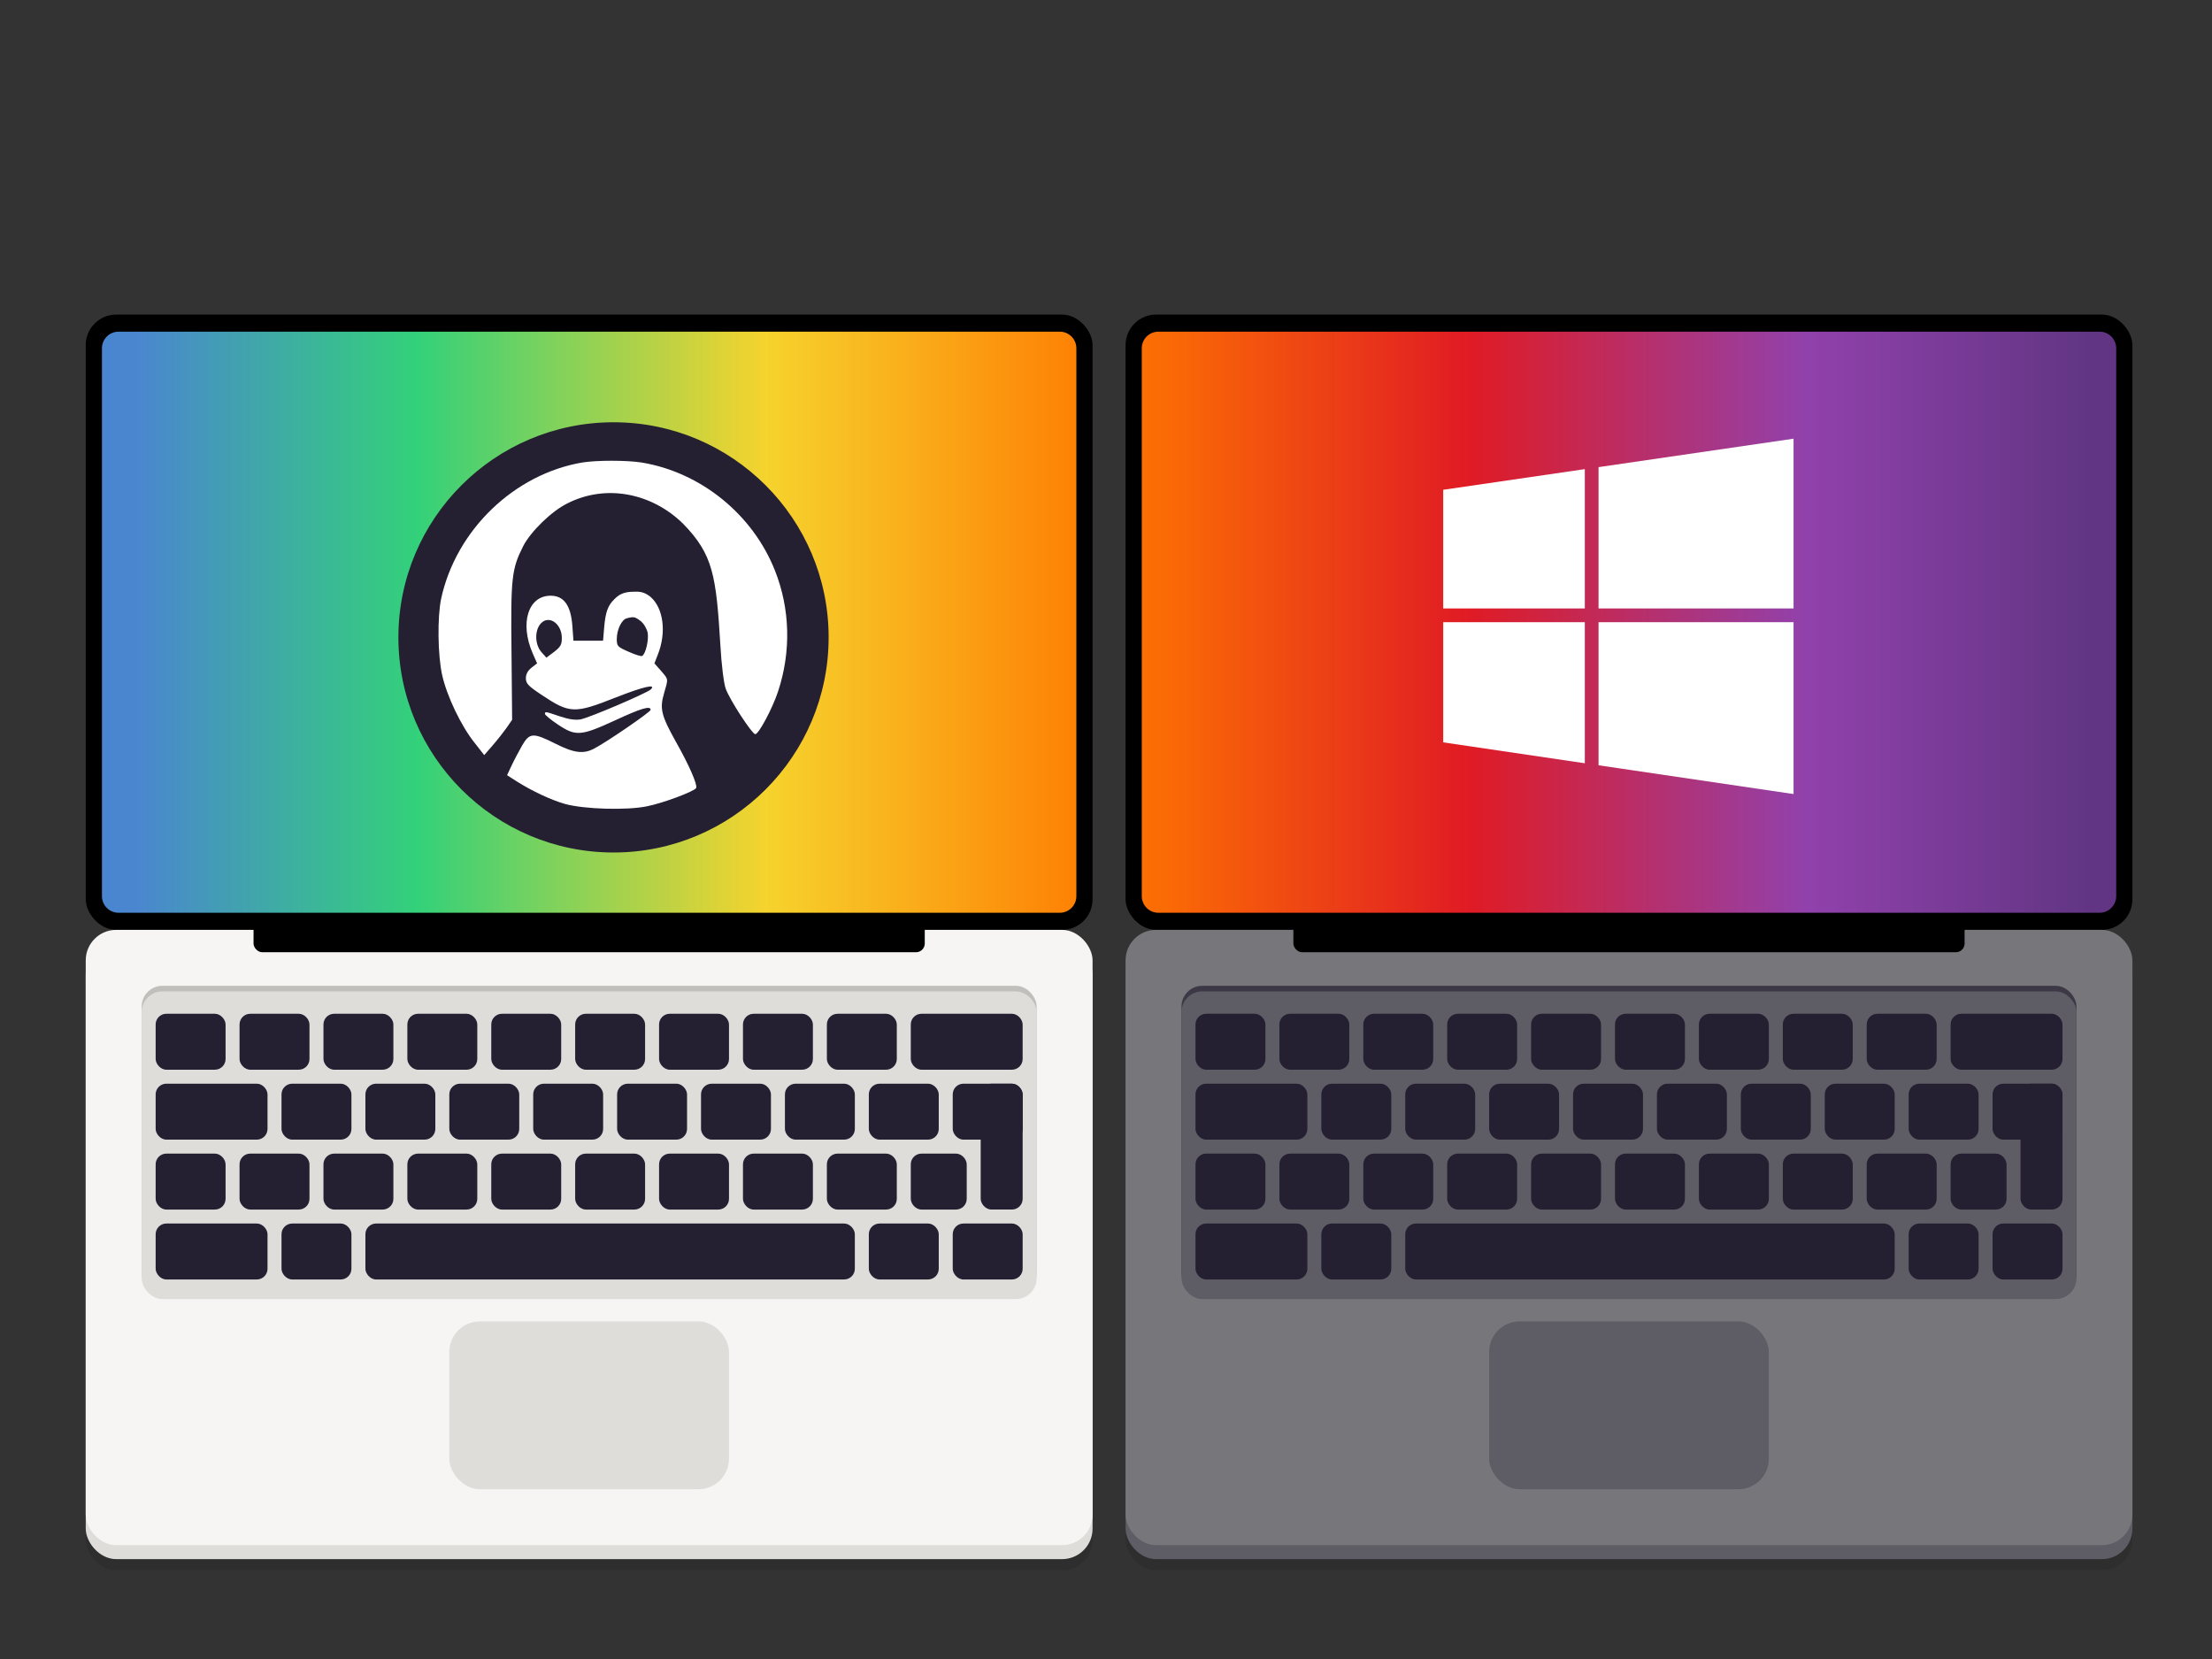 <?xml version="1.0" encoding="UTF-8" standalone="no"?>
<svg
   xmlns:dc="http://purl.org/dc/elements/1.1/"
   xmlns:cc="http://creativecommons.org/ns#"
   xmlns:rdf="http://www.w3.org/1999/02/22-rdf-syntax-ns#"
   xmlns:svg="http://www.w3.org/2000/svg"
   xmlns="http://www.w3.org/2000/svg"
   xmlns:xlink="http://www.w3.org/1999/xlink"
   xmlns:sodipodi="http://sodipodi.sourceforge.net/DTD/sodipodi-0.dtd"
   xmlns:inkscape="http://www.inkscape.org/namespaces/inkscape"
   inkscape:version="1.0.2 (e86c870879, 2021-01-15)"
   id="svg8"
   version="1.1"
   viewBox="0 0 800 600"
   height="600"
   width="800"
   sodipodi:docname="multiplatform.svg">
  <rect x="0" y="0" width="800" height="600" fill="#333333" stroke="none"/>
  <defs
     id="defs2">
    <inkscape:path-effect
       effect="fillet_chamfer"
       id="path-effect725"
       is_visible="true"
       lpeversion="1"
       satellites_param="F,0,0,1,0,0,0,1 @ F,0,1,1,0,22.105,0,1 @ F,0,0,1,0,22.105,0,1 @ F,0,0,1,0,0,0,1"
       unit="px"
       method="auto"
       mode="F"
       radius="0"
       chamfer_steps="1"
       flexible="false"
       use_knot_distance="true"
       apply_no_radius="true"
       apply_with_radius="true"
       only_selected="false"
       hide_knots="false" />
    <clipPath
       clipPathUnits="userSpaceOnUse"
       id="clipPath966">
      <rect
         style="fill:#9141ac;fill-opacity:1;stroke:none;stroke-width:30;stroke-linecap:round;stroke-linejoin:round;stroke-miterlimit:4;stroke-dasharray:none;stroke-opacity:0.482;stop-color:#000000"
         id="rect968-3"
         width="443.742"
         height="423.922"
         x="2.836"
         y="361.125"
         rx="0"
         ry="0" />
    </clipPath>
    <clipPath
       clipPathUnits="userSpaceOnUse"
       id="clipPath932">
      <circle
         style="display:inline;fill:#9141ac;fill-opacity:1;stroke:none;stroke-width:30;stroke-linecap:round;stroke-linejoin:round;stroke-miterlimit:4;stroke-dasharray:none;stroke-opacity:0.482;stop-color:#000000"
         id="circle934"
         cx="60.445"
         cy="758.586"
         r="252.859" />
    </clipPath>
    <inkscape:path-effect
       effect="fillet_chamfer"
       id="path-effect948"
       is_visible="true"
       lpeversion="1"
       satellites_param="F,0,0,1,0,30,0,1 @ F,0,0,1,0,30,0,1 @ F,0,0,1,0,30,0,1 @ F,0,0,1,0,30,0,1 @ F,0,0,1,0,30,0,1 @ F,0,0,1,0,30,0,1 @ F,0,0,1,0,30,0,1 @ F,0,0,1,0,30,0,1"
       unit="px"
       method="auto"
       mode="F"
       radius="30"
       chamfer_steps="1"
       flexible="false"
       use_knot_distance="true"
       apply_no_radius="true"
       apply_with_radius="true"
       only_selected="false"
       hide_knots="false" />
    <inkscape:path-effect
       effect="fillet_chamfer"
       id="path-effect1246"
       is_visible="true"
       lpeversion="1"
       satellites_param="F,0,0,1,0,0,0,1 @ F,0,1,1,0,22.105,0,1 @ F,0,0,1,0,22.105,0,1 @ F,0,0,1,0,0,0,1"
       unit="px"
       method="auto"
       mode="F"
       radius="0"
       chamfer_steps="1"
       flexible="false"
       use_knot_distance="true"
       apply_no_radius="true"
       apply_with_radius="true"
       only_selected="false"
       hide_knots="false" />
    <inkscape:path-effect
       effect="fillet_chamfer"
       id="path-effect1532"
       is_visible="true"
       lpeversion="1"
       satellites_param="F,0,0,1,0,0,0,1 @ F,0,0,1,0,0,0,1 @ F,0,0,1,0,2.998,0,1 @ F,0,0,1,0,2.977,0,1"
       unit="px"
       method="auto"
       mode="F"
       radius="0"
       chamfer_steps="1"
       flexible="false"
       use_knot_distance="true"
       apply_no_radius="true"
       apply_with_radius="true"
       only_selected="false"
       hide_knots="false" />
    <linearGradient
       inkscape:collect="always"
       xlink:href="#linearGradient1710"
       id="linearGradient1712"
       x1="-46.029"
       y1="119.025"
       x2="139.157"
       y2="119.025"
       gradientUnits="userSpaceOnUse" />
    <linearGradient
       inkscape:collect="always"
       id="linearGradient1710">
      <stop
         style="stop-color:#4a86cf;stop-opacity:1;"
         offset="0"
         id="stop1706" />
      <stop
         style="stop-color:#33d17a;stop-opacity:1"
         offset="0.144"
         id="stop1718" />
      <stop
         style="stop-color:#f6d32d;stop-opacity:1"
         offset="0.322"
         id="stop1716" />
      <stop
         style="stop-color:#ff7800;stop-opacity:1"
         offset="0.499"
         id="stop1714" />
      <stop
         style="stop-color:#e01b24;stop-opacity:1"
         offset="0.681"
         id="stop1720" />
      <stop
         style="stop-color:#9141ac;stop-opacity:1"
         offset="0.853"
         id="stop1722" />
      <stop
         style="stop-color:#613583;stop-opacity:1"
         offset="1"
         id="stop1708" />
    </linearGradient>
  </defs>
  <sodipodi:namedview
     units="px"
     borderlayer="true"
     inkscape:showpageshadow="false"
     showgrid="false"
     inkscape:document-rotation="0"
     inkscape:current-layer="g1344"
     inkscape:document-units="px"
     inkscape:cy="560"
     inkscape:cx="400"
     inkscape:zoom="0.35"
     inkscape:pageshadow="2"
     inkscape:pageopacity="0"
     borderopacity="1"
     bordercolor="#383838"
     pagecolor="#1f1f1f"
     id="base">
    <inkscape:grid
       type="xygrid"
       id="grid715" />
  </sodipodi:namedview>
  <g
     id="layer1"
     inkscape:groupmode="layer"
     inkscape:label="Layer 1">
    <g
       id="g1344"
       transform="matrix(1.852,0,0,1.852,-2541.073,4267.785)">
      <g
         id="g2068"
         transform="matrix(1.074,0,0,1.074,-102.051,-588.361)">
        <g
           transform="matrix(1.922,0,0,1.922,1296.605,-1703.35)"
           id="g2378"
           style="display:inline">
          <rect
             style="opacity:1;vector-effect:none;fill:#000000;fill-opacity:1;stroke:none;stroke-width:1.587;stroke-linecap:round;stroke-linejoin:miter;stroke-miterlimit:4;stroke-dasharray:none;stroke-dashoffset:0;stroke-opacity:1;marker:none;marker-start:none;marker-mid:none;marker-end:none;paint-order:normal"
             id="rect2246"
             width="95.25"
             height="58.208"
             x="47.625"
             y="84.667"
             rx="2.884"
             ry="2.884" />
          <rect
             ry="2.884"
             rx="2.884"
             y="145.256"
             x="47.625"
             height="58.208"
             width="95.25"
             id="rect2404"
             style="opacity:1;vector-effect:none;fill:#000000;fill-opacity:0.102;stroke:none;stroke-width:1.587;stroke-linecap:round;stroke-linejoin:miter;stroke-miterlimit:4;stroke-dasharray:none;stroke-dashoffset:0;stroke-opacity:1;marker:none;marker-start:none;marker-mid:none;marker-end:none;paint-order:normal" />
          <rect
             style="opacity:1;vector-effect:none;fill:#deddda;fill-opacity:1;stroke:none;stroke-width:1.587;stroke-linecap:round;stroke-linejoin:miter;stroke-miterlimit:4;stroke-dasharray:none;stroke-dashoffset:0;stroke-opacity:1;marker:none;marker-start:none;marker-mid:none;marker-end:none;paint-order:normal"
             id="rect2250"
             width="95.25"
             height="58.208"
             x="47.625"
             y="144.198"
             rx="2.884"
             ry="2.884" />
          <rect
             ry="2.884"
             rx="2.884"
             y="142.875"
             x="47.625"
             height="58.208"
             width="95.25"
             id="rect2248"
             style="opacity:1;vector-effect:none;fill:#f6f5f4;fill-opacity:1;stroke:none;stroke-width:1.587;stroke-linecap:round;stroke-linejoin:miter;stroke-miterlimit:4;stroke-dasharray:none;stroke-dashoffset:0;stroke-opacity:1;marker:none;marker-start:none;marker-mid:none;marker-end:none;paint-order:normal" />
          <rect
             style="opacity:1;vector-effect:none;fill:#c0bfbc;fill-opacity:1;stroke:none;stroke-width:1.587;stroke-linecap:round;stroke-linejoin:miter;stroke-miterlimit:4;stroke-dasharray:none;stroke-dashoffset:0;stroke-opacity:1;marker:none;marker-start:none;marker-mid:none;marker-end:none;paint-order:normal"
             id="rect2252"
             width="84.667"
             height="29.104"
             x="52.917"
             y="148.167"
             rx="1.958"
             ry="1.958" />
          <rect
             ry="1.958"
             rx="1.958"
             y="148.696"
             x="52.917"
             height="29.104"
             width="84.667"
             id="rect2332"
             style="opacity:1;vector-effect:none;fill:#deddda;fill-opacity:1;stroke:none;stroke-width:1.587;stroke-linecap:round;stroke-linejoin:miter;stroke-miterlimit:4;stroke-dasharray:none;stroke-dashoffset:0;stroke-opacity:1;marker:none;marker-start:none;marker-mid:none;marker-end:none;paint-order:normal" />
          <rect
             ry="0.826"
             rx="0.826"
             y="137.583"
             x="63.5"
             height="7.408"
             width="63.5"
             id="rect2258"
             style="opacity:1;vector-effect:none;fill:#000000;fill-opacity:1;stroke:none;stroke-width:1.587;stroke-linecap:round;stroke-linejoin:miter;stroke-miterlimit:4;stroke-dasharray:none;stroke-dashoffset:0;stroke-opacity:1;marker:none;marker-start:none;marker-mid:none;marker-end:none;paint-order:normal" />
          <rect
             ry="2.884"
             rx="2.884"
             y="179.917"
             x="82.021"
             height="15.875"
             width="26.458"
             id="rect2254"
             style="opacity:1;vector-effect:none;fill:#deddda;fill-opacity:1;stroke:none;stroke-width:1.587;stroke-linecap:round;stroke-linejoin:miter;stroke-miterlimit:4;stroke-dasharray:none;stroke-dashoffset:0;stroke-opacity:1;marker:none;marker-start:none;marker-mid:none;marker-end:none;paint-order:normal" />
          <rect
             style="opacity:1;vector-effect:none;fill:#241f31;fill-opacity:1;stroke:none;stroke-width:1.587;stroke-linecap:round;stroke-linejoin:miter;stroke-miterlimit:4;stroke-dasharray:none;stroke-dashoffset:0;stroke-opacity:1;marker:none;marker-start:none;marker-mid:none;marker-end:none;paint-order:normal"
             id="rect2260"
             width="46.302"
             height="5.292"
             x="74.083"
             y="170.656"
             rx="1.013"
             ry="1.013" />
          <rect
             ry="1.013"
             rx="1.013"
             y="170.656"
             x="121.708"
             height="5.292"
             width="6.615"
             id="rect2262"
             style="opacity:1;vector-effect:none;fill:#241f31;fill-opacity:1;stroke:none;stroke-width:1.587;stroke-linecap:round;stroke-linejoin:miter;stroke-miterlimit:4;stroke-dasharray:none;stroke-dashoffset:0;stroke-opacity:1;marker:none;marker-start:none;marker-mid:none;marker-end:none;paint-order:normal" />
          <rect
             style="opacity:1;vector-effect:none;fill:#241f31;fill-opacity:1;stroke:none;stroke-width:1.587;stroke-linecap:round;stroke-linejoin:miter;stroke-miterlimit:4;stroke-dasharray:none;stroke-dashoffset:0;stroke-opacity:1;marker:none;marker-start:none;marker-mid:none;marker-end:none;paint-order:normal"
             id="rect2264"
             width="6.615"
             height="5.292"
             x="129.646"
             y="170.656"
             rx="1.013"
             ry="1.013" />
          <rect
             ry="1.013"
             rx="1.013"
             y="164.042"
             x="125.677"
             height="5.292"
             width="5.292"
             id="rect2266"
             style="opacity:1;vector-effect:none;fill:#241f31;fill-opacity:1;stroke:none;stroke-width:1.587;stroke-linecap:round;stroke-linejoin:miter;stroke-miterlimit:4;stroke-dasharray:none;stroke-dashoffset:0;stroke-opacity:1;marker:none;marker-start:none;marker-mid:none;marker-end:none;paint-order:normal" />
          <rect
             style="opacity:1;vector-effect:none;fill:#241f31;fill-opacity:1;stroke:none;stroke-width:1.587;stroke-linecap:round;stroke-linejoin:miter;stroke-miterlimit:4;stroke-dasharray:none;stroke-dashoffset:0;stroke-opacity:1;marker:none;marker-start:none;marker-mid:none;marker-end:none;paint-order:normal"
             id="rect2268"
             width="6.615"
             height="5.292"
             x="117.74"
             y="164.042"
             rx="1.013"
             ry="1.013" />
          <rect
             ry="1.013"
             rx="1.013"
             y="164.042"
             x="109.802"
             height="5.292"
             width="6.615"
             id="rect2270"
             style="opacity:1;vector-effect:none;fill:#241f31;fill-opacity:1;stroke:none;stroke-width:1.587;stroke-linecap:round;stroke-linejoin:miter;stroke-miterlimit:4;stroke-dasharray:none;stroke-dashoffset:0;stroke-opacity:1;marker:none;marker-start:none;marker-mid:none;marker-end:none;paint-order:normal" />
          <rect
             style="opacity:1;vector-effect:none;fill:#241f31;fill-opacity:1;stroke:none;stroke-width:1.587;stroke-linecap:round;stroke-linejoin:miter;stroke-miterlimit:4;stroke-dasharray:none;stroke-dashoffset:0;stroke-opacity:1;marker:none;marker-start:none;marker-mid:none;marker-end:none;paint-order:normal"
             id="rect2272"
             width="6.615"
             height="5.292"
             x="101.865"
             y="164.042"
             rx="1.013"
             ry="1.013" />
          <rect
             ry="1.013"
             rx="1.013"
             y="164.042"
             x="93.927"
             height="5.292"
             width="6.615"
             id="rect2274"
             style="opacity:1;vector-effect:none;fill:#241f31;fill-opacity:1;stroke:none;stroke-width:1.587;stroke-linecap:round;stroke-linejoin:miter;stroke-miterlimit:4;stroke-dasharray:none;stroke-dashoffset:0;stroke-opacity:1;marker:none;marker-start:none;marker-mid:none;marker-end:none;paint-order:normal" />
          <rect
             style="opacity:1;vector-effect:none;fill:#241f31;fill-opacity:1;stroke:none;stroke-width:1.587;stroke-linecap:round;stroke-linejoin:miter;stroke-miterlimit:4;stroke-dasharray:none;stroke-dashoffset:0;stroke-opacity:1;marker:none;marker-start:none;marker-mid:none;marker-end:none;paint-order:normal"
             id="rect2276"
             width="6.615"
             height="5.292"
             x="85.99"
             y="164.042"
             rx="1.013"
             ry="1.013" />
          <rect
             ry="1.013"
             rx="1.013"
             y="164.042"
             x="78.052"
             height="5.292"
             width="6.615"
             id="rect2278"
             style="opacity:1;vector-effect:none;fill:#241f31;fill-opacity:1;stroke:none;stroke-width:1.587;stroke-linecap:round;stroke-linejoin:miter;stroke-miterlimit:4;stroke-dasharray:none;stroke-dashoffset:0;stroke-opacity:1;marker:none;marker-start:none;marker-mid:none;marker-end:none;paint-order:normal" />
          <rect
             style="opacity:1;vector-effect:none;fill:#241f31;fill-opacity:1;stroke:none;stroke-width:1.587;stroke-linecap:round;stroke-linejoin:miter;stroke-miterlimit:4;stroke-dasharray:none;stroke-dashoffset:0;stroke-opacity:1;marker:none;marker-start:none;marker-mid:none;marker-end:none;paint-order:normal"
             id="rect2280"
             width="6.615"
             height="5.292"
             x="70.115"
             y="164.042"
             rx="1.013"
             ry="1.013" />
          <rect
             ry="1.013"
             rx="1.013"
             y="164.042"
             x="62.177"
             height="5.292"
             width="6.615"
             id="rect2282"
             style="opacity:1;vector-effect:none;fill:#241f31;fill-opacity:1;stroke:none;stroke-width:1.587;stroke-linecap:round;stroke-linejoin:miter;stroke-miterlimit:4;stroke-dasharray:none;stroke-dashoffset:0;stroke-opacity:1;marker:none;marker-start:none;marker-mid:none;marker-end:none;paint-order:normal" />
          <rect
             style="opacity:1;vector-effect:none;fill:#241f31;fill-opacity:1;stroke:none;stroke-width:1.587;stroke-linecap:round;stroke-linejoin:miter;stroke-miterlimit:4;stroke-dasharray:none;stroke-dashoffset:0;stroke-opacity:1;marker:none;marker-start:none;marker-mid:none;marker-end:none;paint-order:normal"
             id="rect2284"
             width="6.615"
             height="5.292"
             x="121.708"
             y="157.427"
             rx="1.013"
             ry="1.013" />
          <rect
             ry="1.013"
             rx="1.013"
             y="157.427"
             x="113.771"
             height="5.292"
             width="6.615"
             id="rect2286"
             style="opacity:1;vector-effect:none;fill:#241f31;fill-opacity:1;stroke:none;stroke-width:1.587;stroke-linecap:round;stroke-linejoin:miter;stroke-miterlimit:4;stroke-dasharray:none;stroke-dashoffset:0;stroke-opacity:1;marker:none;marker-start:none;marker-mid:none;marker-end:none;paint-order:normal" />
          <rect
             style="opacity:1;vector-effect:none;fill:#241f31;fill-opacity:1;stroke:none;stroke-width:1.587;stroke-linecap:round;stroke-linejoin:miter;stroke-miterlimit:4;stroke-dasharray:none;stroke-dashoffset:0;stroke-opacity:1;marker:none;marker-start:none;marker-mid:none;marker-end:none;paint-order:normal"
             id="rect2288"
             width="6.615"
             height="5.292"
             x="105.833"
             y="157.427"
             rx="1.013"
             ry="1.013" />
          <rect
             ry="1.013"
             rx="1.013"
             y="157.427"
             x="97.896"
             height="5.292"
             width="6.615"
             id="rect2290"
             style="opacity:1;vector-effect:none;fill:#241f31;fill-opacity:1;stroke:none;stroke-width:1.587;stroke-linecap:round;stroke-linejoin:miter;stroke-miterlimit:4;stroke-dasharray:none;stroke-dashoffset:0;stroke-opacity:1;marker:none;marker-start:none;marker-mid:none;marker-end:none;paint-order:normal" />
          <rect
             style="opacity:1;vector-effect:none;fill:#241f31;fill-opacity:1;stroke:none;stroke-width:1.587;stroke-linecap:round;stroke-linejoin:miter;stroke-miterlimit:4;stroke-dasharray:none;stroke-dashoffset:0;stroke-opacity:1;marker:none;marker-start:none;marker-mid:none;marker-end:none;paint-order:normal"
             id="rect2292"
             width="6.615"
             height="5.292"
             x="89.958"
             y="157.427"
             rx="1.013"
             ry="1.013" />
          <rect
             ry="1.013"
             rx="1.013"
             y="157.427"
             x="82.021"
             height="5.292"
             width="6.615"
             id="rect2294"
             style="opacity:1;vector-effect:none;fill:#241f31;fill-opacity:1;stroke:none;stroke-width:1.587;stroke-linecap:round;stroke-linejoin:miter;stroke-miterlimit:4;stroke-dasharray:none;stroke-dashoffset:0;stroke-opacity:1;marker:none;marker-start:none;marker-mid:none;marker-end:none;paint-order:normal" />
          <rect
             style="opacity:1;vector-effect:none;fill:#241f31;fill-opacity:1;stroke:none;stroke-width:1.587;stroke-linecap:round;stroke-linejoin:miter;stroke-miterlimit:4;stroke-dasharray:none;stroke-dashoffset:0;stroke-opacity:1;marker:none;marker-start:none;marker-mid:none;marker-end:none;paint-order:normal"
             id="rect2296"
             width="6.615"
             height="5.292"
             x="74.083"
             y="157.427"
             rx="1.013"
             ry="1.013" />
          <rect
             ry="1.013"
             rx="1.013"
             y="157.427"
             x="66.146"
             height="5.292"
             width="6.615"
             id="rect2298"
             style="opacity:1;vector-effect:none;fill:#241f31;fill-opacity:1;stroke:none;stroke-width:1.587;stroke-linecap:round;stroke-linejoin:miter;stroke-miterlimit:4;stroke-dasharray:none;stroke-dashoffset:0;stroke-opacity:1;marker:none;marker-start:none;marker-mid:none;marker-end:none;paint-order:normal" />
          <rect
             style="opacity:1;vector-effect:none;fill:#241f31;fill-opacity:1;stroke:none;stroke-width:1.587;stroke-linecap:round;stroke-linejoin:miter;stroke-miterlimit:4;stroke-dasharray:none;stroke-dashoffset:0;stroke-opacity:1;marker:none;marker-start:none;marker-mid:none;marker-end:none;paint-order:normal"
             id="rect2300"
             width="10.583"
             height="5.292"
             x="54.24"
             y="157.427"
             rx="1.013"
             ry="1.013" />
          <rect
             ry="1.013"
             rx="1.013"
             y="150.812"
             x="125.677"
             height="5.292"
             width="10.583"
             id="rect2302"
             style="opacity:1;vector-effect:none;fill:#241f31;fill-opacity:1;stroke:none;stroke-width:1.587;stroke-linecap:round;stroke-linejoin:miter;stroke-miterlimit:4;stroke-dasharray:none;stroke-dashoffset:0;stroke-opacity:1;marker:none;marker-start:none;marker-mid:none;marker-end:none;paint-order:normal" />
          <rect
             style="opacity:1;vector-effect:none;fill:#241f31;fill-opacity:1;stroke:none;stroke-width:1.587;stroke-linecap:round;stroke-linejoin:miter;stroke-miterlimit:4;stroke-dasharray:none;stroke-dashoffset:0;stroke-opacity:1;marker:none;marker-start:none;marker-mid:none;marker-end:none;paint-order:normal"
             id="rect2304"
             width="6.615"
             height="5.292"
             x="117.74"
             y="150.812"
             rx="1.013"
             ry="1.013" />
          <rect
             ry="1.013"
             rx="1.013"
             y="150.812"
             x="109.802"
             height="5.292"
             width="6.615"
             id="rect2306"
             style="opacity:1;vector-effect:none;fill:#241f31;fill-opacity:1;stroke:none;stroke-width:1.587;stroke-linecap:round;stroke-linejoin:miter;stroke-miterlimit:4;stroke-dasharray:none;stroke-dashoffset:0;stroke-opacity:1;marker:none;marker-start:none;marker-mid:none;marker-end:none;paint-order:normal" />
          <rect
             style="opacity:1;vector-effect:none;fill:#241f31;fill-opacity:1;stroke:none;stroke-width:1.587;stroke-linecap:round;stroke-linejoin:miter;stroke-miterlimit:4;stroke-dasharray:none;stroke-dashoffset:0;stroke-opacity:1;marker:none;marker-start:none;marker-mid:none;marker-end:none;paint-order:normal"
             id="rect2308"
             width="6.615"
             height="5.292"
             x="101.865"
             y="150.812"
             rx="1.013"
             ry="1.013" />
          <rect
             ry="1.013"
             rx="1.013"
             y="150.812"
             x="93.927"
             height="5.292"
             width="6.615"
             id="rect2310"
             style="opacity:1;vector-effect:none;fill:#241f31;fill-opacity:1;stroke:none;stroke-width:1.587;stroke-linecap:round;stroke-linejoin:miter;stroke-miterlimit:4;stroke-dasharray:none;stroke-dashoffset:0;stroke-opacity:1;marker:none;marker-start:none;marker-mid:none;marker-end:none;paint-order:normal" />
          <rect
             style="opacity:1;vector-effect:none;fill:#241f31;fill-opacity:1;stroke:none;stroke-width:1.587;stroke-linecap:round;stroke-linejoin:miter;stroke-miterlimit:4;stroke-dasharray:none;stroke-dashoffset:0;stroke-opacity:1;marker:none;marker-start:none;marker-mid:none;marker-end:none;paint-order:normal"
             id="rect2312"
             width="6.615"
             height="5.292"
             x="85.99"
             y="150.812"
             rx="1.013"
             ry="1.013" />
          <rect
             ry="1.013"
             rx="1.013"
             y="150.812"
             x="78.052"
             height="5.292"
             width="6.615"
             id="rect2314"
             style="opacity:1;vector-effect:none;fill:#241f31;fill-opacity:1;stroke:none;stroke-width:1.587;stroke-linecap:round;stroke-linejoin:miter;stroke-miterlimit:4;stroke-dasharray:none;stroke-dashoffset:0;stroke-opacity:1;marker:none;marker-start:none;marker-mid:none;marker-end:none;paint-order:normal" />
          <rect
             style="opacity:1;vector-effect:none;fill:#241f31;fill-opacity:1;stroke:none;stroke-width:1.587;stroke-linecap:round;stroke-linejoin:miter;stroke-miterlimit:4;stroke-dasharray:none;stroke-dashoffset:0;stroke-opacity:1;marker:none;marker-start:none;marker-mid:none;marker-end:none;paint-order:normal"
             id="rect2316"
             width="6.615"
             height="5.292"
             x="70.115"
             y="150.812"
             rx="1.013"
             ry="1.013" />
          <rect
             ry="1.013"
             rx="1.013"
             y="150.812"
             x="62.177"
             height="5.292"
             width="6.615"
             id="rect2318"
             style="opacity:1;vector-effect:none;fill:#241f31;fill-opacity:1;stroke:none;stroke-width:1.587;stroke-linecap:round;stroke-linejoin:miter;stroke-miterlimit:4;stroke-dasharray:none;stroke-dashoffset:0;stroke-opacity:1;marker:none;marker-start:none;marker-mid:none;marker-end:none;paint-order:normal" />
          <rect
             style="opacity:1;vector-effect:none;fill:#241f31;fill-opacity:1;stroke:none;stroke-width:1.587;stroke-linecap:round;stroke-linejoin:miter;stroke-miterlimit:4;stroke-dasharray:none;stroke-dashoffset:0;stroke-opacity:1;marker:none;marker-start:none;marker-mid:none;marker-end:none;paint-order:normal"
             id="rect2320"
             width="6.615"
             height="5.292"
             x="54.24"
             y="150.812"
             rx="1.013"
             ry="1.013" />
          <rect
             style="opacity:1;vector-effect:none;fill:#241f31;fill-opacity:1;stroke:none;stroke-width:1.587;stroke-linecap:round;stroke-linejoin:miter;stroke-miterlimit:4;stroke-dasharray:none;stroke-dashoffset:0;stroke-opacity:1;marker:none;marker-start:none;marker-mid:none;marker-end:none;paint-order:normal"
             id="rect2322"
             width="6.615"
             height="5.292"
             x="54.24"
             y="164.042"
             rx="1.013"
             ry="1.013" />
          <rect
             style="opacity:1;vector-effect:none;fill:#241f31;fill-opacity:1;stroke:none;stroke-width:1.587;stroke-linecap:round;stroke-linejoin:miter;stroke-miterlimit:4;stroke-dasharray:none;stroke-dashoffset:0;stroke-opacity:1;marker:none;marker-start:none;marker-mid:none;marker-end:none;paint-order:normal"
             id="rect2324"
             width="6.615"
             height="5.292"
             x="66.146"
             y="170.656"
             rx="1.013"
             ry="1.013" />
          <rect
             ry="1.013"
             rx="1.013"
             y="170.656"
             x="54.24"
             height="5.292"
             width="10.583"
             id="rect2326"
             style="opacity:1;vector-effect:none;fill:#241f31;fill-opacity:1;stroke:none;stroke-width:1.587;stroke-linecap:round;stroke-linejoin:miter;stroke-miterlimit:4;stroke-dasharray:none;stroke-dashoffset:0;stroke-opacity:1;marker:none;marker-start:none;marker-mid:none;marker-end:none;paint-order:normal" />
          <rect
             ry="1.013"
             rx="1.013"
             y="157.427"
             x="129.646"
             height="5.292"
             width="6.615"
             id="rect2328"
             style="opacity:1;vector-effect:none;fill:#241f31;fill-opacity:1;stroke:none;stroke-width:1.587;stroke-linecap:round;stroke-linejoin:miter;stroke-miterlimit:4;stroke-dasharray:none;stroke-dashoffset:0;stroke-opacity:1;marker:none;marker-start:none;marker-mid:none;marker-end:none;paint-order:normal" />
          <rect
             style="opacity:1;vector-effect:none;fill:#241f31;fill-opacity:1;stroke:none;stroke-width:1.587;stroke-linecap:round;stroke-linejoin:miter;stroke-miterlimit:4;stroke-dasharray:none;stroke-dashoffset:0;stroke-opacity:1;marker:none;marker-start:none;marker-mid:none;marker-end:none;paint-order:normal"
             id="rect2330"
             width="3.969"
             height="11.906"
             x="132.292"
             y="157.427"
             rx="1.013"
             ry="1.013" />
        </g>
        <g
           transform="matrix(1.922,0,0,1.922,1485.676,-1703.35)"
           id="g1693"
           style="display:inline">
          <rect
             style="opacity:1;vector-effect:none;fill:#000000;fill-opacity:1;stroke:none;stroke-width:1.587;stroke-linecap:round;stroke-linejoin:miter;stroke-miterlimit:4;stroke-dasharray:none;stroke-dashoffset:0;stroke-opacity:1;marker:none;marker-start:none;marker-mid:none;marker-end:none;paint-order:normal"
             id="rect1603"
             width="95.25"
             height="58.208"
             x="47.625"
             y="84.667"
             rx="2.884"
             ry="2.884" />
          <rect
             ry="2.884"
             rx="2.884"
             y="145.256"
             x="47.625"
             height="58.208"
             width="95.25"
             id="rect1605"
             style="opacity:1;vector-effect:none;fill:#000000;fill-opacity:0.102;stroke:none;stroke-width:1.587;stroke-linecap:round;stroke-linejoin:miter;stroke-miterlimit:4;stroke-dasharray:none;stroke-dashoffset:0;stroke-opacity:1;marker:none;marker-start:none;marker-mid:none;marker-end:none;paint-order:normal" />
          <rect
             style="opacity:1;vector-effect:none;fill:#5e5c64;fill-opacity:1;stroke:none;stroke-width:1.587;stroke-linecap:round;stroke-linejoin:miter;stroke-miterlimit:4;stroke-dasharray:none;stroke-dashoffset:0;stroke-opacity:1;marker:none;marker-start:none;marker-mid:none;marker-end:none;paint-order:normal"
             id="rect1607"
             width="95.25"
             height="58.208"
             x="47.625"
             y="144.198"
             rx="2.884"
             ry="2.884" />
          <rect
             ry="2.884"
             rx="2.884"
             y="142.875"
             x="47.625"
             height="58.208"
             width="95.25"
             id="rect1609"
             style="opacity:1;vector-effect:none;fill:#77767b;fill-opacity:1;stroke:none;stroke-width:1.587;stroke-linecap:round;stroke-linejoin:miter;stroke-miterlimit:4;stroke-dasharray:none;stroke-dashoffset:0;stroke-opacity:1;marker:none;marker-start:none;marker-mid:none;marker-end:none;paint-order:normal" />
          <rect
             style="opacity:1;vector-effect:none;fill:#3d3846;fill-opacity:1;stroke:none;stroke-width:1.587;stroke-linecap:round;stroke-linejoin:miter;stroke-miterlimit:4;stroke-dasharray:none;stroke-dashoffset:0;stroke-opacity:1;marker:none;marker-start:none;marker-mid:none;marker-end:none;paint-order:normal"
             id="rect1611"
             width="84.667"
             height="29.104"
             x="52.917"
             y="148.167"
             rx="1.958"
             ry="1.958" />
          <rect
             ry="1.958"
             rx="1.958"
             y="148.696"
             x="52.917"
             height="29.104"
             width="84.667"
             id="rect1613"
             style="opacity:1;vector-effect:none;fill:#5e5c64;fill-opacity:1;stroke:none;stroke-width:1.587;stroke-linecap:round;stroke-linejoin:miter;stroke-miterlimit:4;stroke-dasharray:none;stroke-dashoffset:0;stroke-opacity:1;marker:none;marker-start:none;marker-mid:none;marker-end:none;paint-order:normal" />
          <rect
             ry="0.826"
             rx="0.826"
             y="137.583"
             x="63.5"
             height="7.408"
             width="63.5"
             id="rect1615"
             style="opacity:1;vector-effect:none;fill:#000000;fill-opacity:1;stroke:none;stroke-width:1.587;stroke-linecap:round;stroke-linejoin:miter;stroke-miterlimit:4;stroke-dasharray:none;stroke-dashoffset:0;stroke-opacity:1;marker:none;marker-start:none;marker-mid:none;marker-end:none;paint-order:normal" />
          <rect
             ry="2.884"
             rx="2.884"
             y="179.917"
             x="82.021"
             height="15.875"
             width="26.458"
             id="rect1617"
             style="opacity:1;vector-effect:none;fill:#5e5c64;fill-opacity:1;stroke:none;stroke-width:1.587;stroke-linecap:round;stroke-linejoin:miter;stroke-miterlimit:4;stroke-dasharray:none;stroke-dashoffset:0;stroke-opacity:1;marker:none;marker-start:none;marker-mid:none;marker-end:none;paint-order:normal" />
          <path
             id="rect1619"
             style="opacity:1;vector-effect:none;fill:url(#linearGradient1712);fill-opacity:1;stroke:none;stroke-width:1.587;stroke-linecap:round;stroke-linejoin:miter;stroke-miterlimit:4;stroke-dasharray:none;stroke-dashoffset:0;stroke-opacity:1;marker:none;marker-start:none;marker-mid:none;marker-end:none;paint-order:normal"
             d="m 50.733,86.284 h 89.035 c 0.872,0 1.574,0.702 1.574,1.574 V 139.684 c 0,0.872 -0.702,1.574 -1.574,1.574 H 50.733 c -0.872,0 -1.574,-0.702 -1.574,-1.574 V 87.858 c 0,-0.872 0.702,-1.574 1.574,-1.574 z m -98.372,0 h 89.035 c 0.872,0 1.574,0.702 1.574,1.574 V 139.684 c 0,0.872 -0.702,1.574 -1.574,1.574 h -89.035 c -0.872,0 -1.574,-0.702 -1.574,-1.574 V 87.858 c 0,-0.872 0.702,-1.574 1.574,-1.574 z" />
          <rect
             style="opacity:1;vector-effect:none;fill:#241f31;fill-opacity:1;stroke:none;stroke-width:1.587;stroke-linecap:round;stroke-linejoin:miter;stroke-miterlimit:4;stroke-dasharray:none;stroke-dashoffset:0;stroke-opacity:1;marker:none;marker-start:none;marker-mid:none;marker-end:none;paint-order:normal"
             id="rect1621"
             width="46.302"
             height="5.292"
             x="74.083"
             y="170.656"
             rx="1.013"
             ry="1.013" />
          <rect
             ry="1.013"
             rx="1.013"
             y="170.656"
             x="121.708"
             height="5.292"
             width="6.615"
             id="rect1623"
             style="opacity:1;vector-effect:none;fill:#241f31;fill-opacity:1;stroke:none;stroke-width:1.587;stroke-linecap:round;stroke-linejoin:miter;stroke-miterlimit:4;stroke-dasharray:none;stroke-dashoffset:0;stroke-opacity:1;marker:none;marker-start:none;marker-mid:none;marker-end:none;paint-order:normal" />
          <rect
             style="opacity:1;vector-effect:none;fill:#241f31;fill-opacity:1;stroke:none;stroke-width:1.587;stroke-linecap:round;stroke-linejoin:miter;stroke-miterlimit:4;stroke-dasharray:none;stroke-dashoffset:0;stroke-opacity:1;marker:none;marker-start:none;marker-mid:none;marker-end:none;paint-order:normal"
             id="rect1625"
             width="6.615"
             height="5.292"
             x="129.646"
             y="170.656"
             rx="1.013"
             ry="1.013" />
          <rect
             ry="1.013"
             rx="1.013"
             y="164.042"
             x="125.677"
             height="5.292"
             width="5.292"
             id="rect1627"
             style="opacity:1;vector-effect:none;fill:#241f31;fill-opacity:1;stroke:none;stroke-width:1.587;stroke-linecap:round;stroke-linejoin:miter;stroke-miterlimit:4;stroke-dasharray:none;stroke-dashoffset:0;stroke-opacity:1;marker:none;marker-start:none;marker-mid:none;marker-end:none;paint-order:normal" />
          <rect
             style="opacity:1;vector-effect:none;fill:#241f31;fill-opacity:1;stroke:none;stroke-width:1.587;stroke-linecap:round;stroke-linejoin:miter;stroke-miterlimit:4;stroke-dasharray:none;stroke-dashoffset:0;stroke-opacity:1;marker:none;marker-start:none;marker-mid:none;marker-end:none;paint-order:normal"
             id="rect1629"
             width="6.615"
             height="5.292"
             x="117.74"
             y="164.042"
             rx="1.013"
             ry="1.013" />
          <rect
             ry="1.013"
             rx="1.013"
             y="164.042"
             x="109.802"
             height="5.292"
             width="6.615"
             id="rect1631"
             style="opacity:1;vector-effect:none;fill:#241f31;fill-opacity:1;stroke:none;stroke-width:1.587;stroke-linecap:round;stroke-linejoin:miter;stroke-miterlimit:4;stroke-dasharray:none;stroke-dashoffset:0;stroke-opacity:1;marker:none;marker-start:none;marker-mid:none;marker-end:none;paint-order:normal" />
          <rect
             style="opacity:1;vector-effect:none;fill:#241f31;fill-opacity:1;stroke:none;stroke-width:1.587;stroke-linecap:round;stroke-linejoin:miter;stroke-miterlimit:4;stroke-dasharray:none;stroke-dashoffset:0;stroke-opacity:1;marker:none;marker-start:none;marker-mid:none;marker-end:none;paint-order:normal"
             id="rect1633"
             width="6.615"
             height="5.292"
             x="101.865"
             y="164.042"
             rx="1.013"
             ry="1.013" />
          <rect
             ry="1.013"
             rx="1.013"
             y="164.042"
             x="93.927"
             height="5.292"
             width="6.615"
             id="rect1635"
             style="opacity:1;vector-effect:none;fill:#241f31;fill-opacity:1;stroke:none;stroke-width:1.587;stroke-linecap:round;stroke-linejoin:miter;stroke-miterlimit:4;stroke-dasharray:none;stroke-dashoffset:0;stroke-opacity:1;marker:none;marker-start:none;marker-mid:none;marker-end:none;paint-order:normal" />
          <rect
             style="opacity:1;vector-effect:none;fill:#241f31;fill-opacity:1;stroke:none;stroke-width:1.587;stroke-linecap:round;stroke-linejoin:miter;stroke-miterlimit:4;stroke-dasharray:none;stroke-dashoffset:0;stroke-opacity:1;marker:none;marker-start:none;marker-mid:none;marker-end:none;paint-order:normal"
             id="rect1637"
             width="6.615"
             height="5.292"
             x="85.99"
             y="164.042"
             rx="1.013"
             ry="1.013" />
          <rect
             ry="1.013"
             rx="1.013"
             y="164.042"
             x="78.052"
             height="5.292"
             width="6.615"
             id="rect1639"
             style="opacity:1;vector-effect:none;fill:#241f31;fill-opacity:1;stroke:none;stroke-width:1.587;stroke-linecap:round;stroke-linejoin:miter;stroke-miterlimit:4;stroke-dasharray:none;stroke-dashoffset:0;stroke-opacity:1;marker:none;marker-start:none;marker-mid:none;marker-end:none;paint-order:normal" />
          <rect
             style="opacity:1;vector-effect:none;fill:#241f31;fill-opacity:1;stroke:none;stroke-width:1.587;stroke-linecap:round;stroke-linejoin:miter;stroke-miterlimit:4;stroke-dasharray:none;stroke-dashoffset:0;stroke-opacity:1;marker:none;marker-start:none;marker-mid:none;marker-end:none;paint-order:normal"
             id="rect1641"
             width="6.615"
             height="5.292"
             x="70.115"
             y="164.042"
             rx="1.013"
             ry="1.013" />
          <rect
             ry="1.013"
             rx="1.013"
             y="164.042"
             x="62.177"
             height="5.292"
             width="6.615"
             id="rect1643"
             style="opacity:1;vector-effect:none;fill:#241f31;fill-opacity:1;stroke:none;stroke-width:1.587;stroke-linecap:round;stroke-linejoin:miter;stroke-miterlimit:4;stroke-dasharray:none;stroke-dashoffset:0;stroke-opacity:1;marker:none;marker-start:none;marker-mid:none;marker-end:none;paint-order:normal" />
          <rect
             style="opacity:1;vector-effect:none;fill:#241f31;fill-opacity:1;stroke:none;stroke-width:1.587;stroke-linecap:round;stroke-linejoin:miter;stroke-miterlimit:4;stroke-dasharray:none;stroke-dashoffset:0;stroke-opacity:1;marker:none;marker-start:none;marker-mid:none;marker-end:none;paint-order:normal"
             id="rect1645"
             width="6.615"
             height="5.292"
             x="121.708"
             y="157.427"
             rx="1.013"
             ry="1.013" />
          <rect
             ry="1.013"
             rx="1.013"
             y="157.427"
             x="113.771"
             height="5.292"
             width="6.615"
             id="rect1647"
             style="opacity:1;vector-effect:none;fill:#241f31;fill-opacity:1;stroke:none;stroke-width:1.587;stroke-linecap:round;stroke-linejoin:miter;stroke-miterlimit:4;stroke-dasharray:none;stroke-dashoffset:0;stroke-opacity:1;marker:none;marker-start:none;marker-mid:none;marker-end:none;paint-order:normal" />
          <rect
             style="opacity:1;vector-effect:none;fill:#241f31;fill-opacity:1;stroke:none;stroke-width:1.587;stroke-linecap:round;stroke-linejoin:miter;stroke-miterlimit:4;stroke-dasharray:none;stroke-dashoffset:0;stroke-opacity:1;marker:none;marker-start:none;marker-mid:none;marker-end:none;paint-order:normal"
             id="rect1649"
             width="6.615"
             height="5.292"
             x="105.833"
             y="157.427"
             rx="1.013"
             ry="1.013" />
          <rect
             ry="1.013"
             rx="1.013"
             y="157.427"
             x="97.896"
             height="5.292"
             width="6.615"
             id="rect1651"
             style="opacity:1;vector-effect:none;fill:#241f31;fill-opacity:1;stroke:none;stroke-width:1.587;stroke-linecap:round;stroke-linejoin:miter;stroke-miterlimit:4;stroke-dasharray:none;stroke-dashoffset:0;stroke-opacity:1;marker:none;marker-start:none;marker-mid:none;marker-end:none;paint-order:normal" />
          <rect
             style="opacity:1;vector-effect:none;fill:#241f31;fill-opacity:1;stroke:none;stroke-width:1.587;stroke-linecap:round;stroke-linejoin:miter;stroke-miterlimit:4;stroke-dasharray:none;stroke-dashoffset:0;stroke-opacity:1;marker:none;marker-start:none;marker-mid:none;marker-end:none;paint-order:normal"
             id="rect1653"
             width="6.615"
             height="5.292"
             x="89.958"
             y="157.427"
             rx="1.013"
             ry="1.013" />
          <rect
             ry="1.013"
             rx="1.013"
             y="157.427"
             x="82.021"
             height="5.292"
             width="6.615"
             id="rect1655"
             style="opacity:1;vector-effect:none;fill:#241f31;fill-opacity:1;stroke:none;stroke-width:1.587;stroke-linecap:round;stroke-linejoin:miter;stroke-miterlimit:4;stroke-dasharray:none;stroke-dashoffset:0;stroke-opacity:1;marker:none;marker-start:none;marker-mid:none;marker-end:none;paint-order:normal" />
          <rect
             style="opacity:1;vector-effect:none;fill:#241f31;fill-opacity:1;stroke:none;stroke-width:1.587;stroke-linecap:round;stroke-linejoin:miter;stroke-miterlimit:4;stroke-dasharray:none;stroke-dashoffset:0;stroke-opacity:1;marker:none;marker-start:none;marker-mid:none;marker-end:none;paint-order:normal"
             id="rect1657"
             width="6.615"
             height="5.292"
             x="74.083"
             y="157.427"
             rx="1.013"
             ry="1.013" />
          <rect
             ry="1.013"
             rx="1.013"
             y="157.427"
             x="66.146"
             height="5.292"
             width="6.615"
             id="rect1659"
             style="opacity:1;vector-effect:none;fill:#241f31;fill-opacity:1;stroke:none;stroke-width:1.587;stroke-linecap:round;stroke-linejoin:miter;stroke-miterlimit:4;stroke-dasharray:none;stroke-dashoffset:0;stroke-opacity:1;marker:none;marker-start:none;marker-mid:none;marker-end:none;paint-order:normal" />
          <rect
             style="opacity:1;vector-effect:none;fill:#241f31;fill-opacity:1;stroke:none;stroke-width:1.587;stroke-linecap:round;stroke-linejoin:miter;stroke-miterlimit:4;stroke-dasharray:none;stroke-dashoffset:0;stroke-opacity:1;marker:none;marker-start:none;marker-mid:none;marker-end:none;paint-order:normal"
             id="rect1661"
             width="10.583"
             height="5.292"
             x="54.24"
             y="157.427"
             rx="1.013"
             ry="1.013" />
          <rect
             ry="1.013"
             rx="1.013"
             y="150.812"
             x="125.677"
             height="5.292"
             width="10.583"
             id="rect1663"
             style="opacity:1;vector-effect:none;fill:#241f31;fill-opacity:1;stroke:none;stroke-width:1.587;stroke-linecap:round;stroke-linejoin:miter;stroke-miterlimit:4;stroke-dasharray:none;stroke-dashoffset:0;stroke-opacity:1;marker:none;marker-start:none;marker-mid:none;marker-end:none;paint-order:normal" />
          <rect
             style="opacity:1;vector-effect:none;fill:#241f31;fill-opacity:1;stroke:none;stroke-width:1.587;stroke-linecap:round;stroke-linejoin:miter;stroke-miterlimit:4;stroke-dasharray:none;stroke-dashoffset:0;stroke-opacity:1;marker:none;marker-start:none;marker-mid:none;marker-end:none;paint-order:normal"
             id="rect1665"
             width="6.615"
             height="5.292"
             x="117.74"
             y="150.812"
             rx="1.013"
             ry="1.013" />
          <rect
             ry="1.013"
             rx="1.013"
             y="150.812"
             x="109.802"
             height="5.292"
             width="6.615"
             id="rect1667"
             style="opacity:1;vector-effect:none;fill:#241f31;fill-opacity:1;stroke:none;stroke-width:1.587;stroke-linecap:round;stroke-linejoin:miter;stroke-miterlimit:4;stroke-dasharray:none;stroke-dashoffset:0;stroke-opacity:1;marker:none;marker-start:none;marker-mid:none;marker-end:none;paint-order:normal" />
          <rect
             style="opacity:1;vector-effect:none;fill:#241f31;fill-opacity:1;stroke:none;stroke-width:1.587;stroke-linecap:round;stroke-linejoin:miter;stroke-miterlimit:4;stroke-dasharray:none;stroke-dashoffset:0;stroke-opacity:1;marker:none;marker-start:none;marker-mid:none;marker-end:none;paint-order:normal"
             id="rect1669"
             width="6.615"
             height="5.292"
             x="101.865"
             y="150.812"
             rx="1.013"
             ry="1.013" />
          <rect
             ry="1.013"
             rx="1.013"
             y="150.812"
             x="93.927"
             height="5.292"
             width="6.615"
             id="rect1671"
             style="opacity:1;vector-effect:none;fill:#241f31;fill-opacity:1;stroke:none;stroke-width:1.587;stroke-linecap:round;stroke-linejoin:miter;stroke-miterlimit:4;stroke-dasharray:none;stroke-dashoffset:0;stroke-opacity:1;marker:none;marker-start:none;marker-mid:none;marker-end:none;paint-order:normal" />
          <rect
             style="opacity:1;vector-effect:none;fill:#241f31;fill-opacity:1;stroke:none;stroke-width:1.587;stroke-linecap:round;stroke-linejoin:miter;stroke-miterlimit:4;stroke-dasharray:none;stroke-dashoffset:0;stroke-opacity:1;marker:none;marker-start:none;marker-mid:none;marker-end:none;paint-order:normal"
             id="rect1673"
             width="6.615"
             height="5.292"
             x="85.99"
             y="150.812"
             rx="1.013"
             ry="1.013" />
          <rect
             ry="1.013"
             rx="1.013"
             y="150.812"
             x="78.052"
             height="5.292"
             width="6.615"
             id="rect1675"
             style="opacity:1;vector-effect:none;fill:#241f31;fill-opacity:1;stroke:none;stroke-width:1.587;stroke-linecap:round;stroke-linejoin:miter;stroke-miterlimit:4;stroke-dasharray:none;stroke-dashoffset:0;stroke-opacity:1;marker:none;marker-start:none;marker-mid:none;marker-end:none;paint-order:normal" />
          <rect
             style="opacity:1;vector-effect:none;fill:#241f31;fill-opacity:1;stroke:none;stroke-width:1.587;stroke-linecap:round;stroke-linejoin:miter;stroke-miterlimit:4;stroke-dasharray:none;stroke-dashoffset:0;stroke-opacity:1;marker:none;marker-start:none;marker-mid:none;marker-end:none;paint-order:normal"
             id="rect1677"
             width="6.615"
             height="5.292"
             x="70.115"
             y="150.812"
             rx="1.013"
             ry="1.013" />
          <rect
             ry="1.013"
             rx="1.013"
             y="150.812"
             x="62.177"
             height="5.292"
             width="6.615"
             id="rect1679"
             style="opacity:1;vector-effect:none;fill:#241f31;fill-opacity:1;stroke:none;stroke-width:1.587;stroke-linecap:round;stroke-linejoin:miter;stroke-miterlimit:4;stroke-dasharray:none;stroke-dashoffset:0;stroke-opacity:1;marker:none;marker-start:none;marker-mid:none;marker-end:none;paint-order:normal" />
          <rect
             style="opacity:1;vector-effect:none;fill:#241f31;fill-opacity:1;stroke:none;stroke-width:1.587;stroke-linecap:round;stroke-linejoin:miter;stroke-miterlimit:4;stroke-dasharray:none;stroke-dashoffset:0;stroke-opacity:1;marker:none;marker-start:none;marker-mid:none;marker-end:none;paint-order:normal"
             id="rect1681"
             width="6.615"
             height="5.292"
             x="54.24"
             y="150.812"
             rx="1.013"
             ry="1.013" />
          <rect
             style="opacity:1;vector-effect:none;fill:#241f31;fill-opacity:1;stroke:none;stroke-width:1.587;stroke-linecap:round;stroke-linejoin:miter;stroke-miterlimit:4;stroke-dasharray:none;stroke-dashoffset:0;stroke-opacity:1;marker:none;marker-start:none;marker-mid:none;marker-end:none;paint-order:normal"
             id="rect1683"
             width="6.615"
             height="5.292"
             x="54.24"
             y="164.042"
             rx="1.013"
             ry="1.013" />
          <rect
             style="opacity:1;vector-effect:none;fill:#241f31;fill-opacity:1;stroke:none;stroke-width:1.587;stroke-linecap:round;stroke-linejoin:miter;stroke-miterlimit:4;stroke-dasharray:none;stroke-dashoffset:0;stroke-opacity:1;marker:none;marker-start:none;marker-mid:none;marker-end:none;paint-order:normal"
             id="rect1685"
             width="6.615"
             height="5.292"
             x="66.146"
             y="170.656"
             rx="1.013"
             ry="1.013" />
          <rect
             ry="1.013"
             rx="1.013"
             y="170.656"
             x="54.24"
             height="5.292"
             width="10.583"
             id="rect1687"
             style="opacity:1;vector-effect:none;fill:#241f31;fill-opacity:1;stroke:none;stroke-width:1.587;stroke-linecap:round;stroke-linejoin:miter;stroke-miterlimit:4;stroke-dasharray:none;stroke-dashoffset:0;stroke-opacity:1;marker:none;marker-start:none;marker-mid:none;marker-end:none;paint-order:normal" />
          <rect
             ry="1.013"
             rx="1.013"
             y="157.427"
             x="129.646"
             height="5.292"
             width="6.615"
             id="rect1689"
             style="opacity:1;vector-effect:none;fill:#241f31;fill-opacity:1;stroke:none;stroke-width:1.587;stroke-linecap:round;stroke-linejoin:miter;stroke-miterlimit:4;stroke-dasharray:none;stroke-dashoffset:0;stroke-opacity:1;marker:none;marker-start:none;marker-mid:none;marker-end:none;paint-order:normal" />
          <rect
             style="opacity:1;vector-effect:none;fill:#241f31;fill-opacity:1;stroke:none;stroke-width:1.587;stroke-linecap:round;stroke-linejoin:miter;stroke-miterlimit:4;stroke-dasharray:none;stroke-dashoffset:0;stroke-opacity:1;marker:none;marker-start:none;marker-mid:none;marker-end:none;paint-order:normal"
             id="rect1691"
             width="3.969"
             height="11.906"
             x="132.292"
             y="157.427"
             rx="1.013"
             ry="1.013" />
        </g>
        <path
           d="m 1698.67,-1487.186 v -30.869 l -35.458,5.172 v 25.697 h 35.458 m -37.955,-25.333 -25.749,3.756 v 21.577 h 25.749 v -25.333 m -25.748,27.83 v 21.851 l 25.748,3.799 v -25.65 h -25.749 m 28.246,26.019 35.458,5.231 v -31.25 h -35.458 v 26.019"
           fill="#2f71f1"
           id="path2042"
           style="fill:#ffffff;stroke-width:0.193" />
        <g
           transform="matrix(0.281,0,0,0.281,1284.626,-1566.985)"
           id="g1975">
          <circle
             cx="710.744"
             cy="302.811"
             r="137.447"
             fill="#ffffff"
             id="circle1971" />
          <path
             d="m 709.905,163.504 c -76.834,0 -139.205,62.347 -139.205,139.182 0,76.834 62.37,139.205 139.205,139.205 76.835,0 139.182,-62.37 139.182,-139.205 0,-76.835 -62.347,-139.182 -139.182,-139.182 z m -1.148,24.904 c 7.148,0 14.332,0.371 19.258,1.124 38.306,6.293 71.971,33.534 86.336,69.926 9.85,24.762 10.54,52.387 2.057,78.107 -3.693,11.218 -12.595,27.774 -14.784,27.774 -2.189,-0.137 -16.836,-22.704 -19.162,-29.544 -1.231,-3.558 -2.737,-15.475 -3.42,-28.062 -2.737,-44.873 -4.618,-58.567 -24.067,-78.514 -20.005,-19.719 -49.72,-26.125 -75.117,-13.133 -9.987,4.925 -23.655,18.19 -28.444,27.63 -7.387,14.64 -8.082,20.255 -7.535,68.276 l 0.407,44.041 -3.685,5.335 c -2.052,2.873 -6.17,8.08 -9.042,11.363 l -5.335,6.148 -6.411,-8.205 C 611.193,359.866 602.01,340.583 599,327.039 c -2.873,-12.997 -3.132,-37.354 -0.67,-49.257 9.577,-44.463 47.195,-80.726 91.384,-88.25 4.789,-0.753 11.895,-1.124 19.043,-1.124 z m 15.167,84.71 c 4.104,-0.137 6.685,0.838 9.832,3.3 8.482,7.252 10.53,23.122 4.784,37.487 l -2.176,5.598 4.234,4.785 c 4.925,5.746 4.793,4.937 2.057,14.377 -3.01,10.124 -1.904,14.494 7.536,31.458 8.892,15.734 14.228,28.18 13.133,30.095 -1.368,2.189 -21.347,9.718 -31.745,11.77 -13.134,2.736 -40.635,1.913 -53.084,-1.507 -9.03,-2.6 -21.065,-8.204 -31.052,-14.497 l -6.435,-4.115 3.014,-6.411 c 1.642,-3.557 4.79,-9.32 6.842,-13.014 4.789,-8.072 6.98,-8.208 21.483,-0.957 11.902,6.02 18.045,6.852 25.023,3.158 7.935,-4.105 36.53,-23.68 36.53,-25.047 0,-2.873 -6.009,-1.093 -23.11,6.842 -22.026,10.124 -25.331,10.405 -36.96,2.607 -4.515,-3.01 -8.325,-6.158 -8.325,-6.842 0,-1.641 0.255,-1.632 9.832,1.651 5.746,1.915 9.987,2.461 13.133,1.914 5.883,-1.095 42.556,-16.843 45.43,-19.306 4.104,-3.967 -4.655,-1.905 -22.44,5.072 -26.951,10.671 -29.83,10.543 -48.3,-1.77 -8.619,-5.746 -9.975,-7.273 -9.975,-10.694 0,-2.6 1.238,-4.783 3.564,-6.698 l 3.684,-2.87 -2.87,-6.556 c -8.483,-19.563 -2.876,-37.223 11.626,-37.223 8.619,0 13.133,6.305 14.09,19.712 l 0.694,9.426 h 19.139 l 0.406,-4.641 c 0.82,-12.04 2.051,-16.558 5.335,-20.526 4.377,-5.062 7.546,-6.579 15.07,-6.579 z m -2.105,16.554 c -0.904,0.061 -1.963,0.309 -3.374,0.694 -3.283,0.82 -6.435,7.377 -6.435,13.396 0,4.515 0.405,5.083 7.656,8.23 4.24,1.915 8.208,3.137 8.755,2.727 2.326,-1.368 4.386,-10.533 3.565,-15.048 -0.548,-2.599 -2.47,-5.893 -4.522,-7.535 -2.445,-1.881 -3.657,-2.6 -5.645,-2.464 z m -54.616,1.77 c -1.513,0.105 -3.006,0.799 -4.306,2.2 -4.104,4.379 -3.978,13.544 0.263,18.47 l 3.302,3.707 4.928,-3.708 c 4.24,-3.283 5.047,-4.64 5.047,-9.019 0,-6.977 -4.693,-11.964 -9.234,-11.65 z"
             fill="#241f31"
             id="path1973" />
        </g>
      </g>
    </g>
  </g>
</svg>
